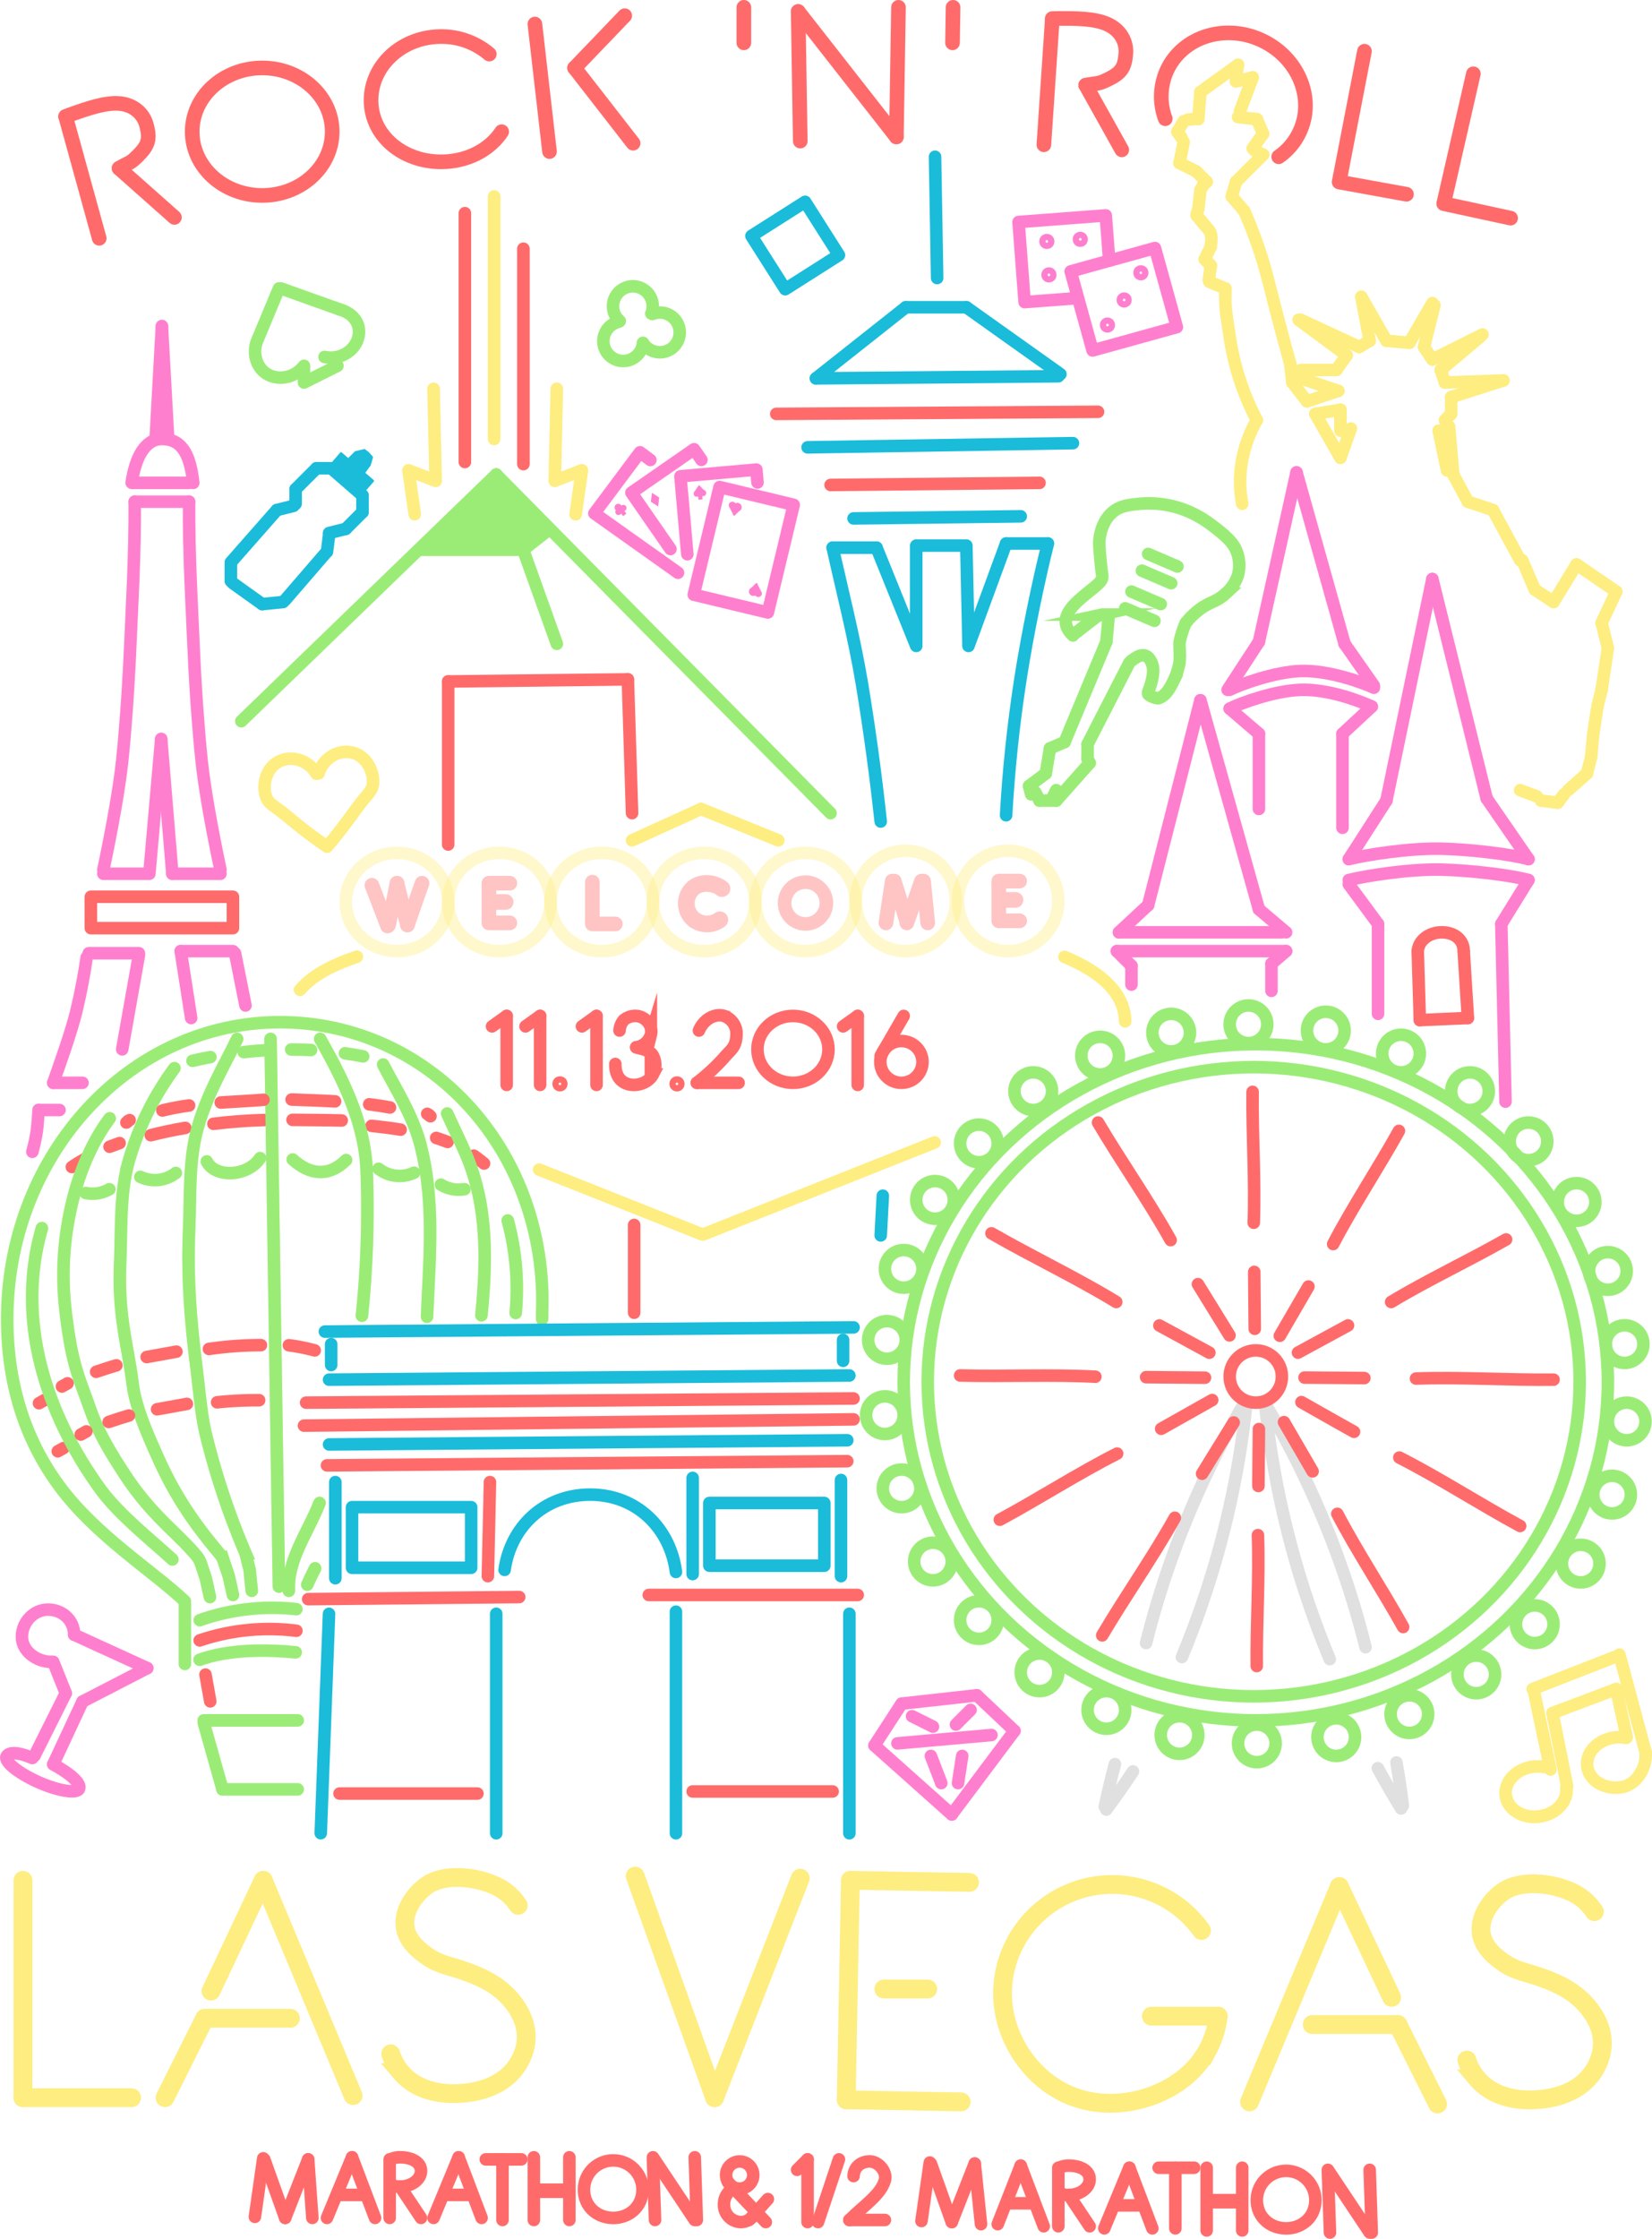 <svg fill="none" viewBox="0 0 790.59 1071" width="790.59" height="1071" xmlns="http://www.w3.org/2000/svg" style="background-color: #222;">
  <defs>
      <style>
        :root {
          --opacity-start: 0.4;
          --minor-rotate-dur: 1s;
          --ferris-wheel-del: 0s;
          --ferris-wheel-dur: 20s;
          --eiffel-opacity-del: 1s;
          --eiffel-opacity-dur: 5s;
          --balloon-lines-del: 2s;
          --balloon-lines-dur: 4s;
          --luxor-light-del: 3s;
          --luxor-light-dur: 5s;
          --sign-opacity-del: 5s;
          --sign-opacity-dur: 10s;
          --excalibur-opacity-del: 7s;
          --excalibur-opacity-dur: 10s;
        }
        .rnr {
          height: 95vh;
          margin-top: 1vh;
        }
        #ferris-wheel #wheel {
          transform-origin: 600.98px 658.5px;
          transform: rotate(0deg);
          animation: ferris-wheel 20s linear 0s infinite;
        }
        @keyframes ferris-wheel {
          0% {
            transform: rotate(0deg);
          }
          100% {
            transform: rotate(360deg);
          }
        }
        #diamond {
          transform-box: fill-box;
          transform-origin: center center;
          transform: rotate(0deg);
          animation: shake-left 1s linear infinite;
        }
        #martini-glass {
          transform-box: fill-box;
          transform-origin: center center;
          transform: rotate(0deg);
          animation: shake-left 1s linear infinite;
        }
        #music-note {
          transform-box: fill-box;
          transform-origin: center center;
          transform: rotate(0deg);
          animation: shake-right 1s linear infinite;
        }
        #welcome-sign .sign-letter {
          opacity: 0.4;
        }
        #welcome-sign #sign-outline {
          opacity: 1;
        }
        #welcome-sign #sign-outline line, #welcome-sign #sign-outline path {
          animation: opacity-sign-outline 10s linear 5s infinite;
        }
        @keyframes opacity-sign-outline {
          0%, 55% {
            opacity: 1;
          }
          55.1%, 58% {
            opacity: 0.4;
          }
          58.1%, 61% {
            opacity: 1;
          }
          61.1%, 64% {
            opacity: 0.4;
          }
          64.1%, 99.9% {
            opacity: 1;
          }
          100% {
            opacity: 0.4;
          }
        }
        #welcome-sign #sign-w {
          animation: opacity-sign-w 10s linear 5s infinite;
        }
        @keyframes opacity-sign-w {
          0%, 9.9% {
            opacity: 0.4;
          }
          10%, 55% {
            opacity: 1;
          }
          55.1%, 58% {
            opacity: 0.4;
          }
          58.1%, 61% {
            opacity: 1;
          }
          61.1%, 64% {
            opacity: 0.4;
          }
          64.1%, 99.9% {
            opacity: 1;
          }
          100% {
            opacity: 0.4;
          }
        }
        #welcome-sign #sign-e-1 {
          animation: opacity-sign-e-1 10s linear 5s infinite;
        }
        @keyframes opacity-sign-e-1 {
          0%, 14.9% {
            opacity: 0.4;
          }
          15%, 55% {
            opacity: 1;
          }
          55.1%, 58% {
            opacity: 0.4;
          }
          58.1%, 61% {
            opacity: 1;
          }
          61.1%, 64% {
            opacity: 0.4;
          }
          64.1%, 99.9% {
            opacity: 1;
          }
          100% {
            opacity: 0.4;
          }
        }
        #welcome-sign #sign-l {
          animation: opacity-sign-l 10s linear 5s infinite;
        }
        @keyframes opacity-sign-l {
          0%, 19.9% {
            opacity: 0.4;
          }
          20% {
            opacity: 1;
          }
          55% {
            opacity: 1;
          }
          55.1%, 58% {
            opacity: 0.4;
          }
          58.1%, 61% {
            opacity: 1;
          }
          61.1%, 64% {
            opacity: 0.4;
          }
          64.1%, 99.9% {
            opacity: 1;
          }
          100% {
            opacity: 0.4;
          }
        }
        #welcome-sign #sign-c {
          animation: opacity-sign-c 10s linear 5s infinite;
        }
        @keyframes opacity-sign-c {
          0%, 24.9% {
            opacity: 0.4;
          }
          25% {
            opacity: 1;
          }
          55% {
            opacity: 1;
          }
          55.1%, 58% {
            opacity: 0.4;
          }
          58.1%, 61% {
            opacity: 1;
          }
          61.1%, 64% {
            opacity: 0.4;
          }
          64.1%, 99.9% {
            opacity: 1;
          }
          100% {
            opacity: 0.4;
          }
        }
        #welcome-sign #sign-o {
          animation: opacity-sign-o 10s linear 5s infinite;
        }
        @keyframes opacity-sign-o {
          0%, 29.9% {
            opacity: 0.4;
          }
          30% {
            opacity: 1;
          }
          55% {
            opacity: 1;
          }
          55.1%, 58% {
            opacity: 0.4;
          }
          58.1%, 61% {
            opacity: 1;
          }
          61.1%, 64% {
            opacity: 0.4;
          }
          64.1%, 99.9% {
            opacity: 1;
          }
          100% {
            opacity: 0.4;
          }
        }
        #welcome-sign #sign-m {
          animation: opacity-sign-m 10s linear 5s infinite;
        }
        @keyframes opacity-sign-m {
          0%, 34.9% {
            opacity: 0.4;
          }
          35% {
            opacity: 1;
          }
          55% {
            opacity: 1;
          }
          55.1%, 58% {
            opacity: 0.4;
          }
          58.1%, 61% {
            opacity: 1;
          }
          61.1%, 64% {
            opacity: 0.4;
          }
          64.1%, 99.9% {
            opacity: 1;
          }
          100% {
            opacity: 0.4;
          }
        }
        #welcome-sign #sign-e-2 {
          animation: opacity-sign-e-2 10s linear 5s infinite;
        }
        @keyframes opacity-sign-e-2 {
          0%, 39.9% {
            opacity: 0.4;
          }
          40% {
            opacity: 1;
          }
          55% {
            opacity: 1;
          }
          55.1%, 58% {
            opacity: 0.4;
          }
          58.1%, 61% {
            opacity: 1;
          }
          61.1%, 64% {
            opacity: 0.4;
          }
          64.1%, 99.9% {
            opacity: 1;
          }
          100% {
            opacity: 0.4;
          }
        }
        #welcome-sign #welcome-date {
          animation: opacity-sign-date 10s linear 5s infinite;
        }
        @keyframes opacity-sign-date {
          0%, 44.9% {
            opacity: 0.4;
          }
          45% {
            opacity: 1;
          }
          55% {
            opacity: 1;
          }
          55.1%, 58% {
            opacity: 0.4;
          }
          58.1%, 61% {
            opacity: 1;
          }
          61.1%, 64% {
            opacity: 0.4;
          }
          64.1%, 99.9% {
            opacity: 1;
          }
          100% {
            opacity: 0.4;
          }
        }
        #eiffel-tower #eiffel-tower-1 {
          animation: opacity-eiffel-1 5s linear 1s infinite;
        }
        @keyframes opacity-eiffel-1 {
          0%, 10% {
            opacity: 0.4;
          }
          10.1%, 100% {
            opacity: 1;
          }
        }
        #eiffel-tower #eiffel-tower-2 {
          animation: opacity-eiffel-2 5s linear 1s infinite;
        }
        @keyframes opacity-eiffel-2 {
          0%, 15% {
            opacity: 0.4;
          }
          15.1%, 100% {
            opacity: 1;
          }
        }
        #eiffel-tower #eiffel-tower-3 {
          animation: opacity-eiffel-3 5s linear 1s infinite;
        }
        @keyframes opacity-eiffel-3 {
          0%, 20% {
            opacity: 0.4;
          }
          20.1%, 100% {
            opacity: 1;
          }
        }
        #eiffel-tower #eiffel-tower-4 {
          animation: opacity-eiffel-4 5s linear 1s infinite;
        }
        @keyframes opacity-eiffel-4 {
          0%, 25% {
            opacity: 0.4;
          }
          25.1%, 100% {
            opacity: 1;
          }
        }
        #eiffel-tower #eiffel-tower-5 {
          animation: opacity-eiffel-5 5s linear 1s infinite;
        }
        @keyframes opacity-eiffel-5 {
          0%, 30% {
            opacity: 0.4;
          }
          30.1%, 100% {
            opacity: 1;
          }
        }
        #eiffel-tower #eiffel-tower-6 {
          animation: opacity-eiffel-6 5s linear 1s infinite;
        }
        @keyframes opacity-eiffel-6 {
          0%, 35% {
            opacity: 0.4;
          }
          35.1%, 100% {
            opacity: 1;
          }
        }
        #heart {
          transform-box: fill-box;
          transform-origin: center center;
          transform: rotate(0deg);
          animation: shake-right 1s linear infinite;
        }
        #luxor #light-bg {
          opacity: 0.4;
        }
        #luxor #light #middle-light {
          stroke-dasharray: 116;
          stroke-dashoffset: 0;
          animation: luxor-light-middle 5s linear 3s infinite;
        }
        @keyframes luxor-light-middle {
          0% {
            stroke-dashoffset: 116;
          }
          10%, 70% {
            stroke-dashoffset: 0;
          }
          70.1%, 100% {
            stroke-dashoffset: 116;
          }
        }
        #luxor #light #left-yellow-light {
          stroke-dasharray: 100;
          stroke-dashoffset: 0;
          animation: luxor-light-left-yellow 5s linear 3s infinite;
        }
        @keyframes luxor-light-left-yellow {
          0% {
            stroke-dashoffset: 100;
          }
          10%, 70% {
            stroke-dashoffset: 0;
          }
          70.1%, 100% {
            stroke-dashoffset: 100;
          }
        }
        #luxor #light #right-yellow-light {
          stroke-dasharray: 100;
          stroke-dashoffset: 0;
          animation: luxor-light-right-yellow 5s linear 3s infinite;
        }
        @keyframes luxor-light-right-yellow {
          0% {
            stroke-dashoffset: 100;
          }
          10%, 70% {
            stroke-dashoffset: 0;
          }
          70.1%, 100% {
            stroke-dashoffset: 100;
          }
        }
        #luxor #light #right-white-light {
          stroke-dasharray: 119;
          stroke-dashoffset: 0;
          animation: luxor-light-right-white 5s linear 3s infinite;
        }
        @keyframes luxor-light-right-white {
          0% {
            stroke-dashoffset: 119;
          }
          10%, 70% {
            stroke-dashoffset: 0;
          }
          70.1%, 100% {
            stroke-dashoffset: 119;
          }
        }
        #luxor #light #left-white-light {
          stroke-dasharray: 103;
          stroke-dashoffset: 0;
          animation: luxor-light-left-white 5s linear 3s infinite;
        }
        @keyframes luxor-light-left-white {
          0% {
            stroke-dashoffset: 103;
          }
          10%, 70% {
            stroke-dashoffset: 0;
          }
          70.1%, 100% {
            stroke-dashoffset: 103;
          }
        }
        #excalibur #left-tower {
          animation: opacity-excalibur-1 10s linear 7s infinite;
        }
        @keyframes opacity-excalibur-1 {
          0%, 10% {
            opacity: 0.4;
          }
          10.1%, 100% {
            opacity: 1;
          }
        }
        #excalibur #center-tower {
          animation: opacity-excalibur-2 10s linear 7s infinite;
        }
        @keyframes opacity-excalibur-2 {
          0%, 15% {
            opacity: 0.4;
          }
          15.1%, 100% {
            opacity: 1;
          }
        }
        #excalibur #right-tower {
          animation: opacity-excalibur-3 10s linear 7s infinite;
        }
        @keyframes opacity-excalibur-3 {
          0%, 20% {
            opacity: 0.4;
          }
          20.1%, 100% {
            opacity: 1;
          }
        }
        #statue-of-liberty #flame {
          transform-box: fill-box;
          transform-origin: bottom center;
          transform: rotate(0deg);
          animation: diamond 1s linear infinite;
        }
        @keyframes diamond {
          0%, 24.9% {
            transform: rotate(0deg);
          }
          25%, 74.9% {
            transform: rotate(-8deg);
          }
          75%, 100% {
            transform: rotate(0deg);
          }
        }
        #spade, #diamond-2 {
          transform-box: fill-box;
          transform-origin: center center;
          transform: rotate(0deg);
          animation: shake-left 1s linear infinite;
        }
        #clover-leaf {
          transform-box: fill-box;
          transform-origin: center center;
          transform: rotate(0deg);
          animation: shake-right 1s linear infinite;
        }
        #dice {
          transform-box: fill-box;
          transform-origin: center center;
          transform: rotate(0deg);
          animation: shake-right 1s linear infinite;
        }
        .balloon-line-left {
          stroke-dasharray: 500;
          stroke-dashoffset: 0;
          animation: balloon-lines-left 4s linear 2s infinite;
        }
        @keyframes balloon-lines-left {
          0% {
            stroke-dashoffset: 500;
          }
          60%, 90% {
            stroke-dashoffset: 0;
          }
          90.1%, 100% {
            stroke-dashoffset: 500;
          }
        }
        .balloon-line-right {
          stroke-dasharray: 500;
          stroke-dashoffset: 0;
          animation: balloon-lines-right 4s linear 2s infinite;
        }
        @keyframes balloon-lines-right {
          0%, 16% {
            stroke-dashoffset: 500;
          }
          60%, 90% {
            stroke-dashoffset: 0;
          }
          90.1%, 100% {
            stroke-dashoffset: 500;
          }
        }
        .balloon-line-bg {
          opacity: 0.4;
        }
        @keyframes shake-left {
          0%, 24.9% {
            transform: rotate(0deg);
          }
          25%, 74.9% {
            transform: rotate(-10deg);
          }
          75%, 100% {
            transform: rotate(0deg);
          }
        }
        @keyframes shake-right {
          0%, 24.9% {
            transform: rotate(0deg);
          }
          25%, 74.9% {
            transform: rotate(10deg);
          }
          75%, 100% {
            transform: rotate(0deg);
          }
        }
 

        .cls-1, .cls-10, .cls-11, .cls-12, .cls-13, .cls-14, .cls-15, .cls-16, .cls-17, .cls-19, .cls-2, .cls-20, .cls-21, .cls-23, .cls-3, .cls-4, .cls-5, .cls-6, .cls-7, .cls-8, .cls-9 {
          fill: none;
        }

        .cls-1 {
          stroke: #e0e0e0;
        }

        .cls-1, .cls-10, .cls-11, .cls-12, .cls-13, .cls-14, .cls-15, .cls-16, .cls-17, .cls-19, .cls-20, .cls-21, .cls-3, .cls-5, .cls-6, .cls-7, .cls-8, .cls-9 {
          stroke-linecap: round;
        }

        .cls-1, .cls-11, .cls-12, .cls-13, .cls-14, .cls-15, .cls-16, .cls-17, .cls-2, .cls-20, .cls-23, .cls-3, .cls-4, .cls-5, .cls-6, .cls-8 {
          stroke-miterlimit: 10;
        }

        .cls-1, .cls-11, .cls-12, .cls-19, .cls-2, .cls-3, .cls-4, .cls-5, .cls-6, .cls-7, .cls-9 {
          stroke-width: 6px;
        }

        .cls-2, .cls-5 {
          stroke: #9bec77;
        }

        .cls-10, .cls-13, .cls-14, .cls-15, .cls-16, .cls-17, .cls-3, .cls-4, .cls-9 {
          stroke: #ff6b6b;
        }

        .cls-24, .cls-6, .cls-7 {
          stroke: #1abcda;
        }

        .cls-10, .cls-19, .cls-21, .cls-24, .cls-7, .cls-9 {
          stroke-linejoin: round;
        }

        .cls-12, .cls-8 {
          stroke: #feed81;
        }

        .cls-8 {
          stroke-width: 9px;
        }

        .cls-10, .cls-13 {
          stroke-width: 7px;
        }

        .cls-11, .cls-19, .cls-20, .cls-21, .cls-23 {
          stroke: #ff7fcf;
        }

        .cls-14 {
          stroke-width: 7.5px;
        }

        .cls-14, .cls-15, .cls-16 {
          opacity: 0.98;
        }

        .cls-15 {
          stroke-width: 8px;
        }

        .cls-16 {
          stroke-width: 6.5px;
        }

        .cls-17, .cls-20 {
          stroke-width: 4.25px;
        }

        .cls-18 {
          fill: #9bec77;
        }

        .cls-22 {
          fill: #ff7fcf;
        }

        .cls-23 {
          stroke-width: 2px;
        }

        .cls-24 {
          fill: #1abcda;
        }

      </style>

      
  </defs>
  <g id="hot-air-balloon">
    <path class="cls-3" d="M52.42,548.58c1.6-.61,3.21-1.19,4.82-1.76"/>
    <path class="cls-3" d="M226.73,552.85a57.37,57.37,0,0,1,4.91,3.75"/>
    <path class="cls-3" d="M208.74,544.35c1.84.59,3.65,1.23,5.45,1.94"/>
    <path class="cls-3" d="M177.8,538.59c4.66.5,9.31,1.06,13.93,1.81"/>
    <path class="cls-3" d="M34.39,558.29a65.11,65.11,0,0,1,6.84-4.14"/>
    <path class="cls-3" d="M140,535.72c7.85.09,15.69.09,23.54.3"/>
    <path class="cls-3" d="M102.13,537.61c8-1,16-1.56,24.09-1.81"/>
    <path class="cls-3" d="M72.15,543.06q8.19-2.09,16.53-3.5"/>
    <path id="outer-balloon" class="cls-5" d="M259.45,631c0-.83,0-1.66,0-2.5C262.48,551,206.05,489,134,489S4.63,552,3.48,628.5c-.49,32.48,8.34,60,25,82.5,17.44,23.58,44,40,60,55"/>
    <path class="cls-3" d="M21.33,669.76c-.9.49-1.8,1-2.68,1.51"/>
    <path class="cls-3" d="M30.33,692.76c-.9.49-1.8,1-2.68,1.51"/>
    <path class="cls-5 balloon-line-left" d="M120.48,761l-1-10-2-8a364.6,364.6,0,0,1-19-57c-2.1-8.59-3-20-4.49-32-2.28-18.34-4.51-40-3.51-65,.72-18.08-.14-33.92,4-49,4.6-16.76,13-30.36,19-43"/>
    <path class="cls-5 balloon-line-left" d="M111.48,763l-2-9-2.33-7a11.16,11.16,0,0,0-2-3.64C95.49,731.76,85,718.39,75.48,697c-4-9-10.51-23-12-35-2.28-18.33-7-32-6-57,.72-18.08-.14-33.92,4-49a139.35,139.35,0,0,1,22-45"/>
    <path class="cls-5 balloon-line-left" d="M100.48,764l-2-9-2.33-7a11.16,11.16,0,0,0-2-3.64C84.49,732.76,72.48,725,59.48,705c-5.37-8.26-12-18.64-16-30-6-17-9-22-12-47a146.45,146.45,0,0,1,2-48c3.41-17,10-33,19-45"/>
    <path class="cls-5 balloon-line-left" d="M82.48,746c-10.66-9.75-25-21-34-33-27-37-41-82-28.44-125.47"/>
    
    <path class="cls-5 balloon-line-left" d="M138.23,761c-.75-15,9.25-28,14.69-42"/>
    <path class="cls-5 balloon-line-left" d="M147.05,758.07c1.17-2.64,2.45-5.24,3.74-7.82"/>
    <line class="cls-5 balloon-line-left" x1="133.48" y1="759" x2="129.48" y2="497"/>
    <path class="cls-5 balloon-line-right" d="M173.2,629.42A493.21,493.21,0,0,0,175.48,560c-1-23-11-43-22.25-63"/>
    <path class="cls-5 balloon-line-right" d="M204.36,629.89C205.48,602,208.48,573,200.48,545c-4-13-11-24-17.13-35.74"/>
    <path class="cls-5 balloon-line-right" d="M230.39,629.21c2.61-26.3,3.12-52.77-7.58-77.44-2.79-6.43-5.94-12.69-8.8-19.08"/>
    <path class="cls-5 balloon-line-right" d="M246.8,628.1A125.86,125.86,0,0,0,243,583.87"/>
    
    <path class="cls-5 balloon-line-bg" d="M120.48,761l-1-10-2-8a364.6,364.6,0,0,1-19-57c-2.1-8.59-3-20-4.49-32-2.28-18.34-4.51-40-3.51-65,.72-18.08-.14-33.92,4-49,4.6-16.76,13-30.36,19-43"/>
    <path class="cls-5 balloon-line-bg" d="M111.48,763l-2-9-2.33-7a11.16,11.16,0,0,0-2-3.64C95.49,731.76,85,718.39,75.48,697c-4-9-10.51-23-12-35-2.28-18.33-7-32-6-57,.72-18.08-.14-33.92,4-49a139.35,139.35,0,0,1,22-45"/>
    <path class="cls-5 balloon-line-bg" d="M100.48,764l-2-9-2.33-7a11.16,11.16,0,0,0-2-3.64C84.49,732.76,72.48,725,59.48,705c-5.37-8.26-12-18.64-16-30-6-17-9-22-12-47a146.45,146.45,0,0,1,2-48c3.41-17,10-33,19-45"/>
    <path class="cls-5 balloon-line-bg" d="M82.48,746c-10.66-9.75-25-21-34-33-27-37-41-82-28.44-125.47"/>
    <path class="cls-5 balloon-line-bg" d="M173.2,629.42A493.21,493.21,0,0,0,175.48,560c-1-23-11-43-22.25-63"/>
    <path class="cls-5 balloon-line-bg" d="M138.23,761c-.75-15,9.25-28,14.69-42"/>
    <path class="cls-5 balloon-line-bg" d="M147.05,758.07c1.17-2.64,2.45-5.24,3.74-7.82"/>
    <line class="cls-5 balloon-line-bg" x1="133.48" y1="759" x2="129.48" y2="497"/>
    <path class="cls-5 balloon-line-bg" d="M204.36,629.89C205.48,602,208.48,573,200.48,545c-4-13-11-24-17.13-35.74"/>
    <path class="cls-5 balloon-line-bg" d="M230.39,629.21c2.61-26.3,3.12-52.77-7.58-77.44-2.79-6.43-5.94-12.69-8.8-19.08"/>
    <path class="cls-5 balloon-line-bg" d="M246.8,628.1A125.86,125.86,0,0,0,243,583.87"/>
    <path class="cls-5" d="M165.09,503.87c2.91.42,5.82.92,8.71,1.49"/>
    <path class="cls-5" d="M139.34,502.07q4.77,0,9.52.24"/>
    <path class="cls-5" d="M116.64,503.3c3.38-.37,6.76-.67,10.16-.87"/>
    <path class="cls-5" d="M92.13,507.47q4.26-1,8.56-1.78"/>
    <path class="cls-5" d="M124.48,554c-6,9-21.57,9.58-25.52,1.6"/>
    <path class="cls-5" d="M140.07,554.67c8.41,7.57,17.41,8.33,25.57.27"/>
    <path class="cls-5" d="M181.17,559.11a16.36,16.36,0,0,0,17,1.88"/>
    <path class="cls-5" d="M84.16,561.11a16.35,16.35,0,0,1-17,1.88"/>
    <path class="cls-5" d="M211,566.73a16.49,16.49,0,0,0,11.29,2.16"/>
    <path class="cls-5" d="M41,570.72a16.55,16.55,0,0,0,11.35-1.81"/>
    <path class="cls-5" d="M95.61,775.07a104.36,104.36,0,0,1,46.2-5.28"/>
    <path class="cls-3" d="M95.57,784.74a104.36,104.36,0,0,1,46.27-4.62"/>
    <path class="cls-5" d="M141.52,790.43c-14.72-1.36-32-1.43-46,3.57"/>
    <path class="cls-3" d="M127,806"/>
    <line class="cls-5" x1="88.48" y1="796" x2="88.48" y2="767"/>
    <path class="cls-3" d="M32.33,661.76c-.9.49-1.8,1-2.68,1.51"/>
    <path class="cls-3" d="M55.7,653.15c-3.25.94-6.48,2-9.67,3.1"/>
    <path class="cls-3" d="M84.44,646.6c-4.76.83-9.51,1.71-14.26,2.58"/>
    <path class="cls-3" d="M124.87,643.49A174.19,174.19,0,0,0,100,645.31"/>
    <path class="cls-3" d="M41.33,684.76c-.9.49-1.8,1-2.68,1.51"/>
    <path class="cls-3" d="M61.7,677.15c-3.25.94-6.48,2-9.67,3.1"/>
    <path class="cls-3" d="M89.44,671.6c-4.76.83-9.51,1.71-14.26,2.58"/>
    <path class="cls-3" d="M124,669.84a184.6,184.6,0,0,0-20.09,1"/>
    <path class="cls-3" d="M150.61,646a94.32,94.32,0,0,0-12.35-2.45"/>
    <path class="cls-3" d="M176.7,528.27c3.33.4,6.64.9,9.94,1.52"/>
    <path class="cls-3" d="M139.56,526c6.93.28,13.86.49,20.79.87"/>
    <path class="cls-3" d="M105.64,527.42c6.81-.46,13.63-.76,20.43-1.3"/>
    <path class="cls-3" d="M77.73,531.24a117.24,117.24,0,0,1,12.77-2.4"/>
    <path class="cls-3" d="M60.48,537c1.76-1.08-.31-.27,1.55-1.17"/>
    <path class="cls-3" d="M206,534c-1.77-1.08.31-.27-1.55-1.17"/>
    <line class="cls-3" x1="98.34" y1="801.1" x2="100.62" y2="813.9"/>
    <line class="cls-5" x1="142.48" y1="823" x2="97.48" y2="823"/>
    <line class="cls-5" x1="106.48" y1="856" x2="97.48" y2="824"/>
    <line class="cls-5" x1="142.48" y1="856" x2="106.48" y2="856"/>
  </g>
  <g id="blue-building">
    <line class="cls-6" x1="155.48" y1="637" x2="408.48" y2="635"/>
    <line class="cls-6" x1="157.48" y1="660" x2="406.48" y2="658"/>
    <line class="cls-6" x1="403.48" y1="641" x2="403.48" y2="651"/>
    <line class="cls-6" x1="158.48" y1="643" x2="158.48" y2="653"/>
    <line class="cls-6" x1="157.48" y1="691" x2="405.48" y2="689"/>
    <line class="cls-6" x1="160.48" y1="709" x2="160.48" y2="755"/>
    <line class="cls-3" x1="234.48" y1="709" x2="233.48" y2="754"/>
    <line class="cls-6" x1="331.48" y1="707" x2="331.48" y2="753"/>
    <line class="cls-6" x1="402.48" y1="708" x2="402.48" y2="754"/>
    <line class="cls-6" x1="406.48" y1="772" x2="406.48" y2="877"/>
    <line class="cls-6" x1="323.48" y1="771" x2="323.48" y2="877"/>
    <line class="cls-6" x1="237.48" y1="772" x2="237.48" y2="877"/>
    <line class="cls-6" x1="157.46" y1="772.04" x2="153.5" y2="876.96"/>
    <rect class="cls-7" x="168.48" y="721" width="57" height="29"/>
    <rect class="cls-7" x="339.48" y="719" width="55" height="30"/>
    <path class="cls-6" d="M241.48,751c2.85-20.32,18.67-36,41-36,22.52,0,38.39,16.42,41,37"/>
    <line class="cls-3" x1="146.48" y1="671" x2="408.48" y2="669"/>
    <line class="cls-3" x1="145.48" y1="682" x2="408.48" y2="679"/>
    <line class="cls-3" x1="156.48" y1="701" x2="405.48" y2="699"/>
    <line class="cls-3" x1="147.48" y1="765" x2="248.48" y2="764"/>
    <line class="cls-3" x1="310.48" y1="763" x2="410.48" y2="763"/>
    <line class="cls-3" x1="162.48" y1="858" x2="228.48" y2="858"/>
    <line class="cls-3" x1="331.48" y1="857" x2="398.48" y2="857"/>
  </g>
  <g id="las-vegas">
    <line class="cls-8" x1="10.98" y1="899.5" x2="10.98" y2="1003.5"/>
    <line class="cls-8" x1="62.98" y1="1003.5" x2="10.98" y2="1003.5"/>
    <line class="cls-8" x1="100.98" y1="952.5" x2="125.98" y2="899.5"/>
    <line class="cls-8" x1="168.98" y1="1002.5" x2="125.98" y2="899.5"/>
    <line class="cls-8" x1="138.98" y1="965.5" x2="97.98" y2="965.5"/>
    <line class="cls-8" x1="78.98" y1="1003.5" x2="97.98" y2="965.5"/>
    <path class="cls-8" d="M248,911.5c-4-6-9-9-15-11-9.7-3.23-21.23-3.31-28,1-5.94,3.78-12.63,12.44-11,21,1.27,6.65,7.11,10.9,10,13,4.9,3.56,9.07,4.49,14,6,13.66,4.17,22,9,28,17s8,17.36,3,27c-7.79,15.12-26.16,15.85-30,16-3,.12-17.88.71-27-10a26.7,26.7,0,0,1-5-9"/>
    <line class="cls-8" x1="665.98" y1="955.5" x2="640.98" y2="902.5"/>
    <line class="cls-8" x1="597.98" y1="1005.5" x2="640.98" y2="902.5"/>
    <line class="cls-8" x1="627.98" y1="968.5" x2="668.98" y2="968.5"/>
    <line class="cls-8" x1="687.98" y1="1006.5" x2="668.98" y2="968.5"/>
    <path class="cls-8" d="M763,914.5c-4-6-9-9-15-11-9.7-3.23-21.23-3.31-28,1-5.94,3.78-12.63,12.44-11,21,1.27,6.65,7.11,10.9,10,13,4.9,3.56,9.07,4.49,14,6,13.66,4.17,22,9,28,17s8,17.36,3,27c-7.79,15.12-26.16,15.85-30,16-3,.12-17.88.71-27-10a26.7,26.7,0,0,1-5-9"/>
    <line class="cls-8" x1="303.98" y1="897.5" x2="341.98" y2="1003.5"/>
    <line class="cls-8" x1="382.98" y1="898.5" x2="341.98" y2="1003.5"/>
    <line class="cls-8" x1="463.98" y1="900.5" x2="406.98" y2="899.5"/>
    <line class="cls-8" x1="404.98" y1="1004.5" x2="406.98" y2="899.5"/>
    <line class="cls-8" x1="459.98" y1="1005.5" x2="404.98" y2="1004.5"/>
    <line class="cls-8" x1="422.98" y1="951.5" x2="443.98" y2="951.5"/>
    <path class="cls-8" d="M575,923.5a52.53,52.53,0,0,0-94,19c-5.42,24.33,8,47.93,27,58,15,8,30.21,5.66,37,4,3.47-.85,23.14-5.67,33-24a45,45,0,0,0,5-16"/>
    <line class="cls-8" x1="550.98" y1="964.5" x2="582.98" y2="964.5"/>
  </g>
  <g id="marathon">
    <line class="cls-9" x1="121.98" y1="1060.5" x2="125.98" y2="1032.5"/>
    <line class="cls-9" x1="136.48" y1="1061" x2="126.48" y2="1033"/>
    <line class="cls-9" x1="147.48" y1="1033" x2="136.48" y2="1061"/>
    <line class="cls-9" x1="149.48" y1="1061" x2="147.48" y2="1033"/>
    <line class="cls-9" x1="156.48" y1="1061" x2="168.48" y2="1032"/>
    <line class="cls-9" x1="179.48" y1="1061" x2="168.48" y2="1032"/>
    <line class="cls-9" x1="163.48" y1="1050" x2="173.48" y2="1050"/>
    <line class="cls-9" x1="207.48" y1="1061" x2="219.48" y2="1032"/>
    <line class="cls-9" x1="230.48" y1="1061" x2="219.48" y2="1032"/>
    <line class="cls-9" x1="214.48" y1="1050" x2="224.48" y2="1050"/>
    <line class="cls-9" x1="186.48" y1="1061" x2="186.48" y2="1033"/>
    <path class="cls-9" d="M187.25,1032.83a10.13,10.13,0,0,1,4.23-.83c5.52,0,10,2.36,10,6.5s-4.48,7.5-10,7.5a5.67,5.67,0,0,1-4-1"/>
    <line class="cls-9" x1="201.48" y1="1061" x2="191.48" y2="1046"/>
    <line class="cls-9" x1="232.48" y1="1033" x2="249.48" y2="1033"/>
    <line class="cls-9" x1="240.48" y1="1062" x2="240.48" y2="1033"/>
    <line class="cls-9" x1="255.48" y1="1032" x2="255.48" y2="1062"/>
    <line class="cls-9" x1="272.48" y1="1032" x2="272.48" y2="1062"/>
    <line class="cls-10" x1="256.48" y1="1048" x2="270.48" y2="1048"/>
    <path class="cls-9" d="M307.48,1047.5c0,8-6.27,13.5-14,13.5s-14-5.49-14-13.5a14,14,0,1,1,28,0Z"/>
    <line class="cls-9" x1="313.48" y1="1062" x2="312.48" y2="1033"/>
    <line class="cls-9" x1="333.48" y1="1062" x2="332.48" y2="1032"/>
    <line class="cls-9" x1="312.48" y1="1032" x2="332.48" y2="1062"/>
    <line class="cls-9" x1="440.98" y1="1062.5" x2="444.98" y2="1034.5"/>
    <line class="cls-9" x1="455.48" y1="1063" x2="445.48" y2="1035"/>
    <line class="cls-9" x1="466.48" y1="1035" x2="455.48" y2="1063"/>
    <line class="cls-9" x1="469.48" y1="1064" x2="466.48" y2="1035"/>
    <line class="cls-9" x1="477.48" y1="1064" x2="488.48" y2="1036"/>
    <line class="cls-9" x1="499.48" y1="1065" x2="488.48" y2="1036"/>
    <line class="cls-9" x1="483.48" y1="1054" x2="493.48" y2="1054"/>
    <line class="cls-9" x1="528.48" y1="1066" x2="540.48" y2="1037"/>
    <line class="cls-9" x1="551.48" y1="1066" x2="540.48" y2="1037"/>
    <line class="cls-9" x1="535.48" y1="1055" x2="545.48" y2="1055"/>
    <line class="cls-9" x1="506.48" y1="1065" x2="506.48" y2="1037"/>
    <path class="cls-9" d="M507.25,1036.83a10.13,10.13,0,0,1,4.23-.83c5.52,0,10,2.36,10,6.5s-4.48,7.5-10,7.5a5.67,5.67,0,0,1-4-1"/>
    <line class="cls-9" x1="521.48" y1="1065" x2="511.48" y2="1050"/>
    <line class="cls-9" x1="554.48" y1="1037" x2="571.48" y2="1037"/>
    <line class="cls-9" x1="562.48" y1="1066" x2="562.48" y2="1037"/>
    <line class="cls-9" x1="577.48" y1="1037" x2="577.48" y2="1067"/>
    <line class="cls-9" x1="594.48" y1="1037" x2="594.48" y2="1067"/>
    <line class="cls-10" x1="578.48" y1="1053" x2="592.48" y2="1053"/>
    <path class="cls-9" d="M629.48,1052.5c0,8-6.27,13.5-14,13.5s-14-5.49-14-13.5a14,14,0,1,1,28,0Z"/>
    <line class="cls-9" x1="636.48" y1="1068" x2="635.48" y2="1039"/>
    <line class="cls-9" x1="656.48" y1="1068" x2="655.48" y2="1038"/>
    <line class="cls-9" x1="635.48" y1="1038" x2="655.48" y2="1068"/>
    <line class="cls-9" x1="381.48" y1="1038" x2="386.48" y2="1033"/>
    <line class="cls-9" x1="386.48" y1="1063" x2="386.48" y2="1033"/>
    <line class="cls-9" x1="391.48" y1="1063" x2="401.48" y2="1033"/>
    <line class="cls-9" x1="406.48" y1="1062" x2="423.48" y2="1062"/>
    <path class="cls-9" d="M408.48,1041c.21-4.75,4.14-7.18,8-7,4.35.21,8.08,5.2,7,9-2,7-10,12-17,19"/>
    <line class="cls-9" x1="366.48" y1="1063" x2="348.48" y2="1044"/>
    <line class="cls-9" x1="367.48" y1="1052" x2="358.48" y2="1062"/>
    <path class="cls-9" d="M360.58,1060a7.83,7.83,0,0,1-6.1,3,8.26,8.26,0,0,1-8-8.5,8.76,8.76,0,0,1,2.33-6"/>
    <circle class="cls-9" cx="353.98" cy="1040.5" r="6.5"/>
  </g>
  <g id="diamond">
    <line class="cls-11" x1="431.48" y1="815" x2="467.48" y2="811"/>
    <line class="cls-11" x1="485.48" y1="828" x2="467.48" y2="811"/>
    <line class="cls-11" x1="418.48" y1="835" x2="431.48" y2="815"/>
    <line class="cls-11" x1="455.48" y1="868" x2="485.48" y2="828"/>
    <line class="cls-11" x1="418.48" y1="835" x2="455.48" y2="868"/>
    <line class="cls-11" x1="429.48" y1="834" x2="474.48" y2="830"/>
    <line class="cls-11" x1="457.48" y1="825" x2="464.48" y2="818"/>
    <line class="cls-11" x1="446.48" y1="826" x2="436.48" y2="821"/>
    <line class="cls-11" x1="445.48" y1="840" x2="450.48" y2="853"/>
    <line class="cls-11" x1="458.48" y1="853" x2="460.48" y2="840"/>
  </g>
  <g id="martini-glass">
    <path class="cls-11" d="M24.48,795c-6.91,0-14-5.1-14-12s5.59-13,12.5-13,12.5,5.1,12.5,12"/>
    <line class="cls-11" x1="35.48" y1="782" x2="70.48" y2="798"/>
    <line class="cls-11" x1="39.48" y1="814" x2="70.48" y2="798"/>
    <line class="cls-11" x1="25.48" y1="795" x2="31.48" y2="810"/>
    <line class="cls-11" x1="16.48" y1="840" x2="31.48" y2="810"/>
    <line class="cls-11" x1="25.48" y1="844" x2="39.48" y2="814"/>
    <path class="cls-11" d="M25.48,844c9,5,13.41,9.35,12.36,11.73s-9.81,1.11-19.4-3.16S2,842.79,3.12,840.27c1-2.16,5.36-2.27,12.36.73"/>
  </g>
  <g id="white-building">
    <line class="cls-3" x1="214.48" y1="404" x2="214.48" y2="326"/>
    <line class="cls-3" x1="300.48" y1="325" x2="214.48" y2="326"/>
    <line class="cls-3" x1="302.48" y1="389" x2="300.48" y2="325"/>
    <line class="cls-3" x1="303.48" y1="628" x2="303.48" y2="586"/>
  </g>
  <g id="music-note">
    <path class="cls-12" d="M749.62,855.05c.91,6.57-4.84,12.79-12.85,13.9s-15.23-3.31-16.15-9.87"/>
    <line class="cls-12" x1="733.48" y1="808" x2="774.48" y2="792"/>
    <line class="cls-12" x1="787.48" y1="838" x2="774.98" y2="791.5"/>
    <line class="cls-12" x1="741.98" y1="846.5" x2="733.98" y2="808.5"/>
    <line class="cls-12" x1="742.98" y1="819.5" x2="773.48" y2="808"/>
    <line class="cls-12" x1="778.48" y1="831" x2="773.48" y2="808"/>
    <line class="cls-12" x1="749.98" y1="854.5" x2="742.98" y2="819.5"/>
    <path class="cls-12" d="M749.62,855.05c.91,6.57-4.84,12.79-12.85,13.9s-15.23-3.31-16.15-9.87,4.85-12.79,12.86-13.9a17.34,17.34,0,0,1,5.77.15"/>
    <path class="cls-12" d="M787.48,838c.91,6.56-3.7,15.84-11.71,17s-15.23-3.31-16.15-9.87,4.85-12.79,12.86-13.9a17.34,17.34,0,0,1,5.77.15"/>
  </g>
  <g id="welcome-sign">
    <g id="sign-outline">
      <line class="cls-12" x1="257.98" y1="559.5" x2="335.98" y2="590.5"/>
      <line class="cls-12" x1="447.29" y1="546.52" x2="336.67" y2="590.48"/>
      <line class="cls-12" x1="302.48" y1="402" x2="335.48" y2="387"/>
      <line class="cls-12" x1="372.48" y1="402" x2="335.48" y2="387"/>
      <path class="cls-12" d="M143.57,473.52c7-8.06,17.35-12.42,27.22-15.87"/>
      <path class="cls-12" d="M509.4,457.76c13.06,5.35,28.81,14.94,29.07,30.85"/>
    </g>
    <g id="sign-w" class="sign-letter">
      <ellipse class="cls-12" cx="189.98" cy="431.5" rx="24.5" ry="23.5"/>
      <line class="cls-13" x1="177.98" y1="423.5" x2="185.48" y2="443"/>
      <line class="cls-13" x1="189.98" y1="422.5" x2="185.98" y2="442.5"/>
      <line class="cls-13" x1="194.98" y1="442.5" x2="189.98" y2="422.5"/>
      <line class="cls-13" x1="201.98" y1="422.5" x2="194.98" y2="442.5"/>
    </g>
    <g id="sign-e-1" class="sign-letter">
      <ellipse class="cls-12" cx="238.98" cy="431.5" rx="24.5" ry="23.5"/>
      <line class="cls-13" x1="243.98" y1="422.5" x2="233.98" y2="422.5"/>
      <line class="cls-13" x1="233.98" y1="441.5" x2="233.98" y2="423.5"/>
      <line class="cls-13" x1="243.98" y1="441.5" x2="234.98" y2="441.5"/>
      <line class="cls-14" x1="241.98" y1="431.5" x2="234.98" y2="431.5"/>
    </g>
    <g id="sign-l" class="sign-letter">
      <ellipse class="cls-12" cx="287.98" cy="431.5" rx="24.5" ry="23.5"/>
      <line class="cls-13" x1="283.48" y1="422" x2="283.48" y2="441"/>
      <line class="cls-13" x1="294.48" y1="442" x2="283.48" y2="442"/>
    </g>
    <g id="sign-c" class="sign-letter">
      <ellipse class="cls-12" cx="336.98" cy="431.5" rx="24.5" ry="23.5"/>
      <path class="cls-15" d="M344.48,440a10.43,10.43,0,0,1-12.26,0,10,10,0,0,1-1.62-14c3.43-4.32,10.55-4.34,14.88-.91"/>
    </g>
    <g id="sign-o" class="sign-letter">
      <ellipse class="cls-12" cx="385.48" cy="431.5" rx="24" ry="23.5"/>
      <circle class="cls-16" cx="385.48" cy="432" r="10"/>
    </g>
    <g id="sign-m" class="sign-letter">
      <circle class="cls-12" cx="433.48" cy="431" r="24"/>
      <line class="cls-13" x1="423.98" y1="441.5" x2="426.98" y2="421.5"/>
      <line class="cls-13" x1="433.98" y1="441" x2="427.98" y2="421.5"/>
      <line class="cls-13" x1="440.98" y1="421.5" x2="433.98" y2="441.5"/>
      <line class="cls-13" x1="443.98" y1="441.5" x2="441.98" y2="421.5"/>
    </g>
    <g id="sign-e-2" class="sign-letter">
      <circle class="cls-12" cx="482.48" cy="431" r="24"/>
      <line class="cls-13" x1="487.98" y1="421.5" x2="477.98" y2="421.5"/>
      <line class="cls-13" x1="477.98" y1="440.5" x2="477.98" y2="422.5"/>
      <line class="cls-13" x1="487.98" y1="440.5" x2="478.98" y2="440.5"/>
      <line class="cls-14" x1="485.98" y1="430.5" x2="478.98" y2="430.5"/>
    </g>
    <g id="welcome-date">
      <line class="cls-3" x1="235.48" y1="491" x2="242.48" y2="486"/>
      <line class="cls-3" x1="242.48" y1="519" x2="242.48" y2="486"/>
      <path class="cls-3" d="M294.48,509c0,.75-.19,5.28,3,8,4.33,3.7,12.41,2,15-3a9.61,9.61,0,0,0,0-9c-1.56-3.12-7.83-3.58-8-4"/>
      <line class="cls-3" x1="251.48" y1="491" x2="258.48" y2="486"/>
      <line class="cls-3" x1="258.48" y1="519" x2="258.48" y2="486"/>
      <line class="cls-3" x1="278.48" y1="491" x2="285.48" y2="486"/>
      <line class="cls-3" x1="285.48" y1="519" x2="285.48" y2="486"/>
      <line class="cls-3" x1="403.48" y1="491" x2="410.48" y2="486"/>
      <line class="cls-3" x1="410.48" y1="519" x2="410.48" y2="486"/>
      <circle class="cls-17" cx="267.98" cy="518.5" r="1.5"/>
      <circle class="cls-17" cx="323.98" cy="518.5" r="1.5"/>
      <ellipse class="cls-3" cx="379.48" cy="502" rx="17" ry="16"/>
      <ellipse class="cls-3" cx="431.38" cy="508" rx="10.09" ry="10"/>
      <line class="cls-3" x1="432.48" y1="486" x2="421.48" y2="505"/>
      <line class="cls-3" x1="333.48" y1="518" x2="353.48" y2="518"/>
      <path class="cls-3" d="M334.48,493c2.36-5.57,7.79-8.29,12-7a9,9,0,0,1,6,8c0,7-2.35,7.69-6,12a96.36,96.36,0,0,1-13,12"/>
      <path class="cls-3" d="M296.48,493a8.79,8.79,0,0,1,2-5,8.63,8.63,0,0,1,6-2c4.17.24,8.16,4.33,7,9a8.59,8.59,0,0,1-7,6"/>
      <path class="cls-3" d="M299.48,466"/>
    </g>
  </g>
  <g id="eiffel-tower">
    <g id="eiffel-tower-6">
      <line class="cls-11" x1="74.48" y1="210" x2="77.48" y2="156"/>
      <line class="cls-11" x1="80.48" y1="210" x2="77.48" y2="156"/>
    </g>
    <g id="eiffel-tower-5">
      <line class="cls-11" x1="63.48" y1="231" x2="90.48" y2="231"/>
      <path class="cls-11" d="M63,230.93C64.76,218.87,69.42,210,77.48,210c10,0,13.58,8.07,15,21"/>
    </g>
    <g id="eiffel-tower-4">
      <line class="cls-11" x1="49.48" y1="418" x2="70.48" y2="418"/>
      <line class="cls-11" x1="82.48" y1="418" x2="105.48" y2="418"/>
      <line class="cls-11" x1="64.48" y1="240" x2="90.48" y2="240"/>
      <path class="cls-11" d="M64.48,240c.17,25.3-1.38,50.93-2,66-.74,17.8-1.69,30.89-2,35-.42,5.54-1.06,14.1-2,23-1.29,12.2-4.59,31.22-9,52"/>
      <path class="cls-11" d="M90.49,240c-.17,25.3,1.38,50.93,2,66,.74,17.8,1.69,30.89,2,35,.42,5.54,1.06,14.1,2,23,1.29,12.2,4.59,31.22,9,52"/>
      <line class="cls-11" x1="71.48" y1="418" x2="77.14" y2="353.52"/>
      <line class="cls-11" x1="82.48" y1="418" x2="77.14" y2="353.52"/>
    </g>
    
    
    
    
    
    
    
    
    <rect id="eiffel-tower-3" class="cls-9" x="43.48" y="429" width="68" height="15"/>
    
    <g id="eiffel-tower-2">
      <line class="cls-11" x1="42.48" y1="456" x2="66.48" y2="456"/>
      <path class="cls-11" d="M41.48,458c-1.15,8-2.76,16.74-5,26-2.4,9.9-8.16,25.92-11,34"/>
      <line class="cls-11" x1="58.48" y1="502" x2="66.48" y2="457"/>
      <line class="cls-11" x1="86.48" y1="455" x2="111.48" y2="455"/>
      <line class="cls-11" x1="25.48" y1="518" x2="39.48" y2="518"/>
      <line class="cls-11" x1="91.48" y1="487" x2="86.48" y2="455"/>
      <line class="cls-11" x1="117.48" y1="481" x2="112.48" y2="456"/>
    </g>
    
    <g id="eiffel-tower-1">
      <line class="cls-11" x1="28.48" y1="531" x2="18.48" y2="531"/>
      <path class="cls-11" d="M15.48,551a91.55,91.55,0,0,0,2-9c.48-2.84.8-8.52,1-11"/>
    </g>
  </g>
  <g id="heart">
    <path class="cls-12" d="M156.48,405c4.22-4.64,9.62-12,14-18,4.94-6.83,7.62-8.31,8-12,.55-5.41-2.71-13.32-10-15-6.63-1.53-13.89,2.71-16,10"/>
    <path class="cls-12" d="M156.48,405c-5.22-3.49-12.73-9.16-18.43-14-6.45-5.43-9.4-6.22-10.66-9.71-1.84-5.11-.58-13.58,6.08-17,6.07-3.08,14.14-.72,17.95,5.84"/>
  </g>
  <g id="luxor">
    <g id="pyramid">
      <line class="cls-5" x1="115.48" y1="345" x2="237.48" y2="227"/>
      <line class="cls-5" x1="397.48" y1="389" x2="237.48" y2="227"/>
      <line class="cls-5" x1="266.48" y1="308" x2="237.48" y2="227"/>
      <polygon class="cls-18" points="265.48 255 251.48 266 196.48 266 237.48 227 265.48 255"/>
    </g>
    <g id="light">
      <line id="middle-light" class="cls-12" x1="236.48" y1="210" x2="236.48" y2="94"/>
      <polyline id="left-yellow-light" stroke-linecap="round" stroke-linejoin="round" class="cls-12" points="198.48 246 195.48 225 208.48 230 207.48 186"/>
  <polyline id="right-yellow-light" stroke-linecap="round" stroke-linejoin="round" class="cls-12" points="275.48 246 278.48 225 265.48 230 266.48 186"/>
      <line id="right-white-light" class="cls-3" x1="222.48" y1="221" x2="222.48" y2="102"/>
      <line id="left-white-light" class="cls-3" x1="250.48" y1="222" x2="250.48" y2="119"/>
    </g>
    <g id="light-bg">
      <line id="middle-light-bg" class="cls-12" x1="236.48" y1="210" x2="236.48" y2="94"/>
      <g id="left-yellow-light-bg">
        <line class="cls-12" x1="207.48" y1="186" x2="208.48" y2="230"/>
        <line class="cls-12" x1="195.48" y1="225" x2="208.48" y2="230"/>
        <line class="cls-12" x1="198.48" y1="246" x2="195.48" y2="225"/>
      </g>
      <g id="right-yellow-light-bg">
        <line class="cls-12" x1="266.48" y1="186" x2="265.48" y2="230"/>
        <line class="cls-12" x1="278.48" y1="225" x2="265.48" y2="230"/>
        <line class="cls-12" x1="275.48" y1="246" x2="278.48" y2="225"/>
      </g>
      <line id="right-white-light-bg" class="cls-3" x1="222.48" y1="102" x2="222.48" y2="221"/>
      <line id="left-white-light-bg" class="cls-3" x1="250.48" y1="119" x2="250.48" y2="222"/>
    </g>
  </g>
  <g id="excalibur">
    <g id="left-tower">
      <line class="cls-11" x1="549.48" y1="433" x2="574.48" y2="335"/>
      <line class="cls-11" x1="602.48" y1="435" x2="574.48" y2="335"/>
      <line class="cls-11" x1="608.48" y1="474" x2="608.48" y2="461"/>
      <line class="cls-11" x1="541.48" y1="471" x2="541.48" y2="462"/>
      <line class="cls-11" x1="608.48" y1="461" x2="615.48" y2="455"/>
      <line class="cls-11" x1="534.48" y1="455" x2="615.48" y2="455"/>
      <line class="cls-11" x1="541.48" y1="462" x2="534.48" y2="455"/>
      <line class="cls-11" x1="535.48" y1="446" x2="613.48" y2="446"/>
      <line class="cls-11" x1="602.48" y1="435" x2="615.48" y2="446"/>
      <line class="cls-11" x1="549.48" y1="433" x2="535.48" y2="446"/>
    </g>
    <g id="center-tower">
      <line class="cls-11" x1="620.48" y1="226" x2="602.48" y2="307"/>
      <line class="cls-11" x1="643.48" y1="308" x2="620.48" y2="226"/>
      <line class="cls-11" x1="602.48" y1="387" x2="602.48" y2="351"/>
      <line class="cls-11" x1="642.48" y1="396" x2="642.48" y2="351"/>
      <line class="cls-11" x1="602.48" y1="307" x2="587.48" y2="330"/>
      <line class="cls-11" x1="643.48" y1="308" x2="657.48" y2="328"/>
      <line class="cls-11" x1="642.48" y1="351" x2="656.48" y2="338"/>
      <line class="cls-11" x1="602.48" y1="351" x2="588.48" y2="339"/>
      <path class="cls-11" d="M588.48,339c5-2.56,21.45-8.6,34-9,13.52-.43,28.86,5.59,34,8"/>
      <path class="cls-11" d="M588.48,330c5-2.56,21.45-8.6,34-9,13.52-.43,29.86,5.59,35,8"/>
    </g>
    <g id="right-tower">
      <line class="cls-11" x1="663.48" y1="383" x2="685.48" y2="277"/>
      <line class="cls-11" x1="711.48" y1="382" x2="685.48" y2="277"/>
      <line class="cls-11" x1="659.48" y1="485" x2="659.48" y2="442"/>
      <line class="cls-11" x1="720.48" y1="527" x2="718.48" y2="442"/>
      <line class="cls-11" x1="659.48" y1="442" x2="645.48" y2="423"/>
      <line class="cls-11" x1="718.48" y1="442" x2="731.48" y2="421"/>
      <line class="cls-11" x1="711.48" y1="382" x2="731.48" y2="411"/>
      <line class="cls-11" x1="663.48" y1="383" x2="645.48" y2="411"/>
      <path class="cls-11" d="M645.48,411c9-2.22,29.32-5.31,44-5,13.8.29,33.39,2.61,42,5"/>
      <path class="cls-11" d="M645.48,421c9-2.22,29.32-5.31,44-5,13.8.29,33.39,2.61,42,5"/>
      <line class="cls-3" x1="679.48" y1="488" x2="702.48" y2="487"/>
      <line class="cls-3" x1="678.48" y1="455" x2="679.48" y2="488"/>
      <line class="cls-3" x1="700.48" y1="455" x2="702.48" y2="487"/>
      <path class="cls-3" d="M678.48,455.5c0-5.25,5.15-9.5,11.5-9.5s10.5,3.75,10.5,9"/>
    </g>
  </g>
  <g id="stratosphere">
    <line class="cls-6" x1="421.48" y1="591" x2="422.48" y2="572"/>
    <line class="cls-6" x1="447.48" y1="75" x2="448.48" y2="133"/>
    <line class="cls-6" x1="390.48" y1="181" x2="506.48" y2="180"/>
    <line class="cls-6" x1="386.48" y1="214" x2="513.48" y2="212"/>
    <line class="cls-6" x1="408.48" y1="248" x2="488.48" y2="247"/>
    <line class="cls-6" x1="398.48" y1="262" x2="419.48" y2="262"/>
    <line class="cls-6" x1="438.48" y1="261" x2="462.48" y2="261"/>
    <line class="cls-6" x1="481.48" y1="260" x2="501.48" y2="260"/>
    <line class="cls-6" x1="438.48" y1="308" x2="438.48" y2="262"/>
    <line class="cls-6" x1="463.48" y1="308" x2="462.48" y2="262"/>
    <line class="cls-6" x1="481.48" y1="260" x2="463.48" y2="309"/>
    <line class="cls-6" x1="438.48" y1="309" x2="419.48" y2="262"/>
    <line class="cls-6" x1="433.48" y1="147" x2="462.48" y2="147"/>
    <line class="cls-6" x1="507.48" y1="179" x2="462.48" y2="147"/>
    <line class="cls-6" x1="390.48" y1="181" x2="433.48" y2="147"/>
    <line class="cls-3" x1="371.48" y1="198" x2="525.48" y2="197"/>
    <line class="cls-3" x1="397.48" y1="232" x2="497.48" y2="231"/>
    <path class="cls-6" d="M421.48,393c-2.26-21-5.2-43-9-66-3.6-21.72-9.66-45.41-14-65"/>
    <path class="cls-6" d="M481.48,390c1.13-20.21,3.29-42.33,7-66,3.34-21.32,8.49-46,13-64"/>
  </g>
  <g id="dice">
    <g id="front-die">
      <rect class="cls-19" x="516.87" y="123.57" width="41.86" height="39.25" transform="translate(-18.71 148.79) rotate(-15.49)"/>
      <circle class="cls-20" cx="529.98" cy="155.5" r="1.5"/>
      <circle class="cls-20" cx="537.98" cy="143.5" r="1.5"/>
      <circle class="cls-20" cx="545.98" cy="130.5" r="1.5"/>
    </g>
    <g id="back-die">
      <polyline class="cls-19" points="515.67 142.61 490.35 144.53 487.44 106.21 529.18 103.05 530.83 124.72"/>
      <circle class="cls-20" cx="501.98" cy="131.5" r="1.5"/>
      <circle class="cls-20" cx="500.98" cy="115.5" r="1.5"/>
      <circle class="cls-20" cx="516.98" cy="114.5" r="1.5"/>
    </g>
  </g>
  <g id="diamond-2" data-name="diamond">
    <rect class="cls-7" x="365.32" y="102.34" width="30.44" height="30.17" transform="translate(-3.64 222.34) rotate(-32.42)"/>
  </g>
  <g id="statue-of-liberty">
    <path class="cls-12" d="M601.48,201a59.77,59.77,0,0,0-8,29,56.67,56.67,0,0,0,1,11"/>
    <path class="cls-12" d="M586.48,140c-.42,6.72.66,11.87,2,21a124.87,124.87,0,0,0,13,40"/>
    <path class="cls-12" d="M577.48,87a11.21,11.21,0,0,0-3,4l-1,9c-1.35,3.87-.87,2.88,0,4,1.35,1.76,3.39,4,5,6,1.77,2.17,1.25,5.45,1,7"/>
    <line class="cls-12" x1="579.48" y1="118" x2="577.48" y2="122"/>
    <line class="cls-12" x1="576.48" y1="124" x2="579.48" y2="127"/>
    <line class="cls-12" x1="578.48" y1="134" x2="579.48" y2="127"/>
    <line class="cls-12" x1="578.77" y1="134.83" x2="586.48" y2="138"/>
    <g id="flame">
      <line class="cls-12" x1="572.48" y1="82" x2="577.48" y2="87"/>
      <line class="cls-12" x1="564.48" y1="78" x2="572.48" y2="82"/>
      <line class="cls-12" x1="566.48" y1="68" x2="564.48" y2="78"/>
      <line class="cls-12" x1="563.48" y1="63" x2="565.48" y2="66"/>
      <line class="cls-12" x1="566.48" y1="58" x2="563.48" y2="63"/>
      <line class="cls-12" x1="573.47" y1="56.77" x2="568.49" y2="57.23"/>
      <line class="cls-12" x1="574.48" y1="44" x2="573.48" y2="57"/>
      <line class="cls-12" x1="592.48" y1="31" x2="574.48" y2="44"/>
      <line class="cls-12" x1="599.48" y1="37" x2="591.48" y2="39"/>
      <line class="cls-12" x1="592.48" y1="31" x2="591.48" y2="37"/>
      <line class="cls-12" x1="593.48" y1="53" x2="599.48" y2="37"/>
      <line class="cls-12" x1="601.48" y1="57" x2="592.48" y2="56"/>
      <line class="cls-12" x1="604.48" y1="64" x2="601.48" y2="57"/>
      <line class="cls-12" x1="599.48" y1="71" x2="604.48" y2="64"/>
      <line class="cls-12" x1="604.48" y1="74" x2="600.48" y2="72"/>
      <line class="cls-12" x1="591.48" y1="87" x2="604.48" y2="74"/>
    </g>
    <line class="cls-12" x1="589.48" y1="94" x2="591.48" y2="87"/>
    <line class="cls-12" x1="595.48" y1="101" x2="589.48" y2="94"/>
    <path class="cls-12" d="M617.48,174c-3.06-10.92-5.42-19.85-7-26-3.47-13.44-4.8-19.53-8-29-2.63-7.77-5.22-14-7-18"/>
    <line class="cls-12" x1="617.48" y1="174" x2="618.48" y2="183"/>
    <line class="cls-12" x1="625.48" y1="192" x2="618.48" y2="183"/>
    <line class="cls-12" x1="640.48" y1="187" x2="625.48" y2="192"/>
    <line class="cls-12" x1="622.48" y1="181" x2="640.48" y2="187"/>
    <line class="cls-12" x1="639.48" y1="177" x2="622.48" y2="177"/>
    <line class="cls-12" x1="644.48" y1="170" x2="639.48" y2="177"/>
    <line class="cls-12" x1="621.48" y1="153" x2="644.48" y2="170"/>
    <line class="cls-12" x1="650.48" y1="166" x2="622.48" y2="153"/>
    <line class="cls-12" x1="655.48" y1="163" x2="650.48" y2="166"/>
    <line class="cls-12" x1="651.48" y1="142" x2="655.48" y2="163"/>
    <line class="cls-12" x1="663.48" y1="163" x2="651.48" y2="142"/>
    <line class="cls-12" x1="674.48" y1="164" x2="663.48" y2="163"/>
    <line class="cls-12" x1="685.48" y1="145" x2="674.48" y2="164"/>
    <line class="cls-12" x1="681.48" y1="166" x2="686.48" y2="146"/>
    <line class="cls-12" x1="685.48" y1="172" x2="681.48" y2="166"/>
    <line class="cls-12" x1="709.48" y1="160" x2="685.48" y2="172"/>
    <line class="cls-12" x1="689.48" y1="177" x2="708.48" y2="161"/>
    <line class="cls-12" x1="719.48" y1="182" x2="691.48" y2="183"/>
    <line class="cls-12" x1="689.48" y1="177" x2="691.48" y2="183"/>
    <line class="cls-12" x1="694.48" y1="190" x2="719.48" y2="182"/>
    <line class="cls-12" x1="694.48" y1="198" x2="694.48" y2="190"/>
    <line class="cls-12" x1="691.48" y1="201" x2="694.48" y2="198"/>
    <line class="cls-12" x1="629.48" y1="198" x2="641.48" y2="196"/>
    <line class="cls-12" x1="641.48" y1="206" x2="641.48" y2="196"/>
    <line class="cls-12" x1="629.48" y1="198" x2="641.48" y2="219"/>
    <line class="cls-12" x1="646.48" y1="205" x2="641.48" y2="219"/>
    <line class="cls-12" x1="688.48" y1="206" x2="692.48" y2="225"/>
    <line class="cls-12" x1="693.48" y1="204" x2="695.48" y2="227"/>
    <line class="cls-12" x1="702.48" y1="240" x2="695.48" y2="227"/>
    <line class="cls-12" x1="714.48" y1="244" x2="702.48" y2="240"/>
    <line class="cls-12" x1="727.48" y1="268" x2="714.48" y2="244"/>
    <line class="cls-12" x1="734.48" y1="282" x2="728.48" y2="268"/>
    <line class="cls-12" x1="743.48" y1="288" x2="734.48" y2="282"/>
    <line class="cls-12" x1="754.48" y1="270" x2="743.48" y2="288"/>
    <line class="cls-12" x1="773.48" y1="283" x2="754.48" y2="270"/>
    <line class="cls-12" x1="766.48" y1="298" x2="773.48" y2="283"/>
    <line class="cls-12" x1="769.48" y1="310" x2="766.48" y2="298"/>
    <line class="cls-12" x1="766.48" y1="330" x2="769.48" y2="310"/>
    <line class="cls-12" x1="764.48" y1="338" x2="766.48" y2="330"/>
    <line class="cls-12" x1="762.48" y1="351" x2="764.48" y2="338"/>
    <line class="cls-12" x1="761.48" y1="362" x2="762.48" y2="351"/>
    <line class="cls-12" x1="759.48" y1="370" x2="761.48" y2="362"/>
    <line class="cls-12" x1="750.48" y1="378" x2="759.48" y2="370"/>
    <line class="cls-12" x1="745.48" y1="384" x2="748.48" y2="380"/>
    <line class="cls-12" x1="737.48" y1="383" x2="745.48" y2="384"/>
    <line class="cls-12" x1="727.48" y1="378" x2="735.48" y2="381"/>
  </g>
  <g id="guitar">
    <line class="cls-5" x1="509.48" y1="355" x2="529.48" y2="307"/>
    <line class="cls-5" x1="520.48" y1="356" x2="540.48" y2="317"/>
    <line class="cls-5" x1="549.48" y1="265" x2="563.48" y2="271"/>
    <line class="cls-5" x1="546.48" y1="273" x2="560.48" y2="279"/>
    <line class="cls-5" x1="541.48" y1="283" x2="555.48" y2="289"/>
    <line class="cls-5" x1="538.48" y1="291" x2="552.48" y2="297"/>
    <line class="cls-5" x1="502.48" y1="358" x2="509.48" y2="355"/>
    <line class="cls-5" x1="500.48" y1="370" x2="502.48" y2="358"/>
    <line class="cls-5" x1="492.48" y1="376" x2="500.48" y2="370"/>
    <line class="cls-5" x1="521.48" y1="365" x2="520.48" y2="363"/>
    <line class="cls-5" x1="505.48" y1="383" x2="521.48" y2="365"/>
    <line class="cls-5" x1="497.48" y1="383" x2="505.48" y2="383"/>
    <line class="cls-5" x1="505.48" y1="378" x2="503.48" y2="382"/>
    <line class="cls-5" x1="520.48" y1="356" x2="520.48" y2="363"/>
    <line class="cls-5" x1="492.48" y1="376" x2="493.48" y2="380"/>
    <line class="cls-5" x1="495.48" y1="379" x2="497.48" y2="383"/>
    <line class="cls-5" x1="530.48" y1="296" x2="529.48" y2="307"/>
    <line class="cls-5" x1="514.48" y1="303" x2="523.48" y2="296"/>
    <path class="cls-5" d="M530.48,296"/>
    <path class="cls-5" d="M530.48,295c-.46-.1-2.17-1.18-3-1a9.73,9.73,0,0,0-4,2"/>
    <path class="cls-5" d="M527.48,276c1,5-27,16-14,28"/>
    <path class="cls-5" d="M567.48,298a34.71,34.71,0,0,1,6-6c5.55-4.33,8.47-3.83,13-8a19.06,19.06,0,0,0,6-9,18.11,18.11,0,0,0-1-12c-.72-1.64-2.2-4.36-8-9-4.76-3.8-11.84-9.47-23-12a47.23,47.23,0,0,0-15-1c-5.27.52-9.32.91-13,4-4.38,3.67-5.53,8.86-6,11-.68,3.07-.37,5.78,0,10,.25,2.92.66,7.32,1,9"/>
    <path class="cls-5" d="M549.48,332c.45.92,4.1,2.3,5,2,3-1,5-3.9,7-8a35,35,0,0,0,3-9c.34-4.76,0-5,0-9,0-2.27,2.36-8.92,3-10"/>
    <path class="cls-5" d="M562,310.51"/>
    <path class="cls-5" d="M555,303.51"/>
    <path class="cls-5" d="M541.48,316c.46.16,7-7,10,2,1,3,0,8-2,13"/>
  </g>
  <g id="playing-cards">
    <g id="playing-card-1">
      <rect id="playing-card-1-border" class="cls-19" x="337.68" y="236.51" width="36.48" height="52.96" transform="translate(71.17 -75.77) rotate(13.49)"/>
      <g id="playing-card-heart-2">
        <path class="cls-21" d="M361,284.5a1.58,1.58,0,0,1-1-3"/>
        <path class="cls-21" d="M361,283.5c.31.81,1.4,1.88,2.21,1.57s1.1-.76.79-1.57"/>
        <line class="cls-21" x1="361.98" y1="279.5" x2="359.98" y2="281.5"/>
        <line class="cls-21" x1="363.98" y1="283.5" x2="361.98" y2="279.5"/>
        <polygon class="cls-22" points="363.48 285 359.48 284 358.88 282.1 361.48 280 362.48 281 364.48 284 363.48 285"/>
      </g>
      <g id="playing-card-heart-1">
        <path class="cls-21" d="M352.38,241.13a1.58,1.58,0,0,1,1,3"/>
        <path class="cls-21" d="M352.38,242.13c-.31-.81-1.4-1.89-2.21-1.58s-1.1.77-.79,1.58"/>
        <line class="cls-21" x1="351.38" y1="246.13" x2="353.38" y2="244.13"/>
        <line class="cls-21" x1="349.38" y1="242.13" x2="351.38" y2="246.13"/>
        <polygon class="cls-22" points="349.88 240.63 353.88 241.63 354.48 243.53 351.88 245.63 350.88 244.63 348.88 241.63 349.88 240.63"/>
      </g>
    </g>
    <g id="playing-card-2">
      <polyline id="playing-card-2-border" class="cls-19" points="328.93 265.13 325.63 227.86 361.97 224.65 362.51 230.81"/>
      <g id="playing-card-spade">
        <circle class="cls-22" cx="333.47" cy="236.16" r="1.5"/>
        <circle class="cls-22" cx="336.45" cy="235.85" r="1.5"/>
        <line class="cls-23" x1="335.26" y1="238.99" x2="334.91" y2="235.51"/>
        <polygon class="cls-22" points="332.48 235 334.48 232 337.48 235 335.48 236 332.48 235"/>
      </g>
    </g>
    <g id="playing-card-4">
      <g id="playing-card-club">
        <circle class="cls-22" cx="295.97" cy="244.89" r="1.5"/>
        <circle class="cls-22" cx="295.86" cy="242.74" r="1.75"/>
        <circle class="cls-22" cx="298.32" cy="243.02" r="1.5"/>
        <line class="cls-23" x1="299.01" y1="246.31" x2="296.83" y2="243.57"/>
      </g>
      <polyline id="playing-card-4-2" data-name="playing-card-4" class="cls-19" points="324.48 274 284.45 245.58 306.28 216.36 311.24 220.06"/>
    </g>
    <g id="playing-card-3">
      <polyline id="playing-card-3-2" data-name="playing-card-3" class="cls-19" points="320.85 262.65 302.17 235.69 332.15 214.92 335.68 220.01"/>
      <polygon id="playing-card-diamond" class="cls-22" points="314.95 242.29 311.48 240 312 235.71 315.48 238 314.95 242.29"/>
    </g>
  </g>
  <g id="spade">
    <path class="cls-5" d="M145.48,175c-4.82,6.4-13.7,7.34-19,3-4.35-3.56-5.76-10.25-3-16"/>
    <path class="cls-5" d="M155.31,170.76c7.83,1.69,15.17-3.4,16.34-10.15.95-5.54-2.17-10.61-9.17-12.61"/>
    <line class="cls-5" x1="145.48" y1="183" x2="161.48" y2="175"/>
    <line class="cls-5" x1="145.48" y1="176" x2="145.48" y2="182"/>
    <line class="cls-5" x1="134.48" y1="138" x2="162.48" y2="148"/>
    <line class="cls-5" x1="133.48" y1="138" x2="123.48" y2="162"/>
  </g>
  <g id="clover-leaf">
    <path class="cls-5" d="M296.6,153.61A9.5,9.5,0,1,1,311.69,150"/>
    <path class="cls-5" d="M307.71,164a9.5,9.5,0,1,1-11.84-10"/>
    <path class="cls-5" d="M312.28,150.2a9.5,9.5,0,1,1-3.63,15.08"/>
  </g>
  <g id="water-bottle">
    <line class="cls-7" x1="132.48" y1="244" x2="110.48" y2="269"/>
    <line class="cls-7" x1="155.48" y1="265" x2="136.48" y2="287"/>
    <polygon class="cls-24" points="176.92 222.49 178.02 218.72 176.12 216.62 174.41 215.32 170.13 216.34 165.98 220.5 173.98 226.5 176.92 222.49"/>
    <rect class="cls-24" x="158.9" y="222.72" width="20.22" height="5.72" transform="translate(188.54 -55.61) rotate(40.82)"/>
    <line class="cls-7" x1="158.48" y1="224" x2="173.48" y2="237"/>
    <line class="cls-7" x1="173.48" y1="245" x2="173.48" y2="237"/>
    <line class="cls-7" x1="165.48" y1="253" x2="173.48" y2="245"/>
    <line class="cls-7" x1="157.48" y1="255" x2="165.48" y2="253"/>
    <line class="cls-7" x1="141.48" y1="234" x2="151.48" y2="224"/>
    <line class="cls-7" x1="157.48" y1="224" x2="151.48" y2="224"/>
    <line class="cls-7" x1="156.48" y1="264" x2="157.48" y2="256"/>
    <line class="cls-7" x1="141.48" y1="241" x2="141.48" y2="234"/>
    <line class="cls-7" x1="132.48" y1="244" x2="140.48" y2="242"/>
    <line class="cls-7" x1="111.48" y1="279" x2="125.48" y2="289"/>
    <line class="cls-7" x1="135.48" y1="288" x2="125.48" y2="289"/>
    <line class="cls-7" x1="110.48" y1="278" x2="110.48" y2="270"/>
  </g>
  <g id="rock-n-roll">
    <g id="rock">
      <line class="cls-10" x1="47.48" y1="114" x2="31.48" y2="56"/>
      <line class="cls-10" x1="56.98" y1="80.5" x2="83.48" y2="104"/>
      <path class="cls-10" d="M31.36,55.7c.72-.29,1.46-.56,2.2-.83C42.08,51.82,50.38,49,57,49.5c6.92.54,11.52,4.83,13,10,2,7,1,10-4,15-4,4-4,3-9,6"/>
      <ellipse class="cls-10" cx="125.48" cy="63" rx="33.5" ry="30.5"/>
      <path class="cls-10" d="M240.08,63c-5.8,8.77-16.6,14.41-29,14.41-18.5,0-33.5-12.63-33.5-29.45s15-30.46,33.5-30.46a35.21,35.21,0,0,1,23.07,8.37"/>
      <line class="cls-10" x1="255.98" y1="11.5" x2="262.98" y2="72.5"/>
      <line class="cls-10" x1="298.98" y1="7.5" x2="274.98" y2="32.5"/>
      <line class="cls-10" x1="302.98" y1="68.5" x2="274.98" y2="32.5"/>
    </g>
    <g id="n">
      <line class="cls-10" x1="355.98" y1="20.5" x2="355.98" y2="3.5"/>
      <line class="cls-10" x1="455.84" y1="20.5" x2="456.11" y2="3.5"/>
      <line class="cls-10" x1="382.98" y1="67.5" x2="381.98" y2="5.5"/>
      <line class="cls-10" x1="429.98" y1="3.5" x2="428.98" y2="65.5"/>
      <line class="cls-10" x1="381.98" y1="5.5" x2="428.98" y2="65.5"/>
    </g>
    <g id="rock-2" data-name="rock">
      <line class="cls-10" x1="519.58" y1="40.75" x2="536.84" y2="71.68"/>
      <path class="cls-10" d="M503.57,8.89c.78,0,1.56-.05,2.35-.05,9.06-.07,17.82,0,23.88,2.65,6.36,2.8,9.29,8.36,9,13.73-.42,7.27-2.36,9.77-8.73,12.84-5.11,2.47-4.76,1.51-10.47,2.69"/>
      <path class="cls-10" d="M557.65,56.79a30.41,30.41,0,0,1,.85-23.23c7.45-16,27.7-22.44,45.23-14.3S629.44,47,622,63A29.68,29.68,0,0,1,611.94,75"/>
      <line class="cls-10" x1="499.56" y1="69.25" x2="503.59" y2="9.22"/>
      <line class="cls-10" x1="652.98" y1="24.5" x2="640.98" y2="86.5"/>
      <line class="cls-10" x1="673.09" y1="92.93" x2="640.86" y2="87.07"/>
      <line class="cls-10" x1="705.1" y1="35.29" x2="691.04" y2="96.85"/>
      <line class="cls-10" x1="722.92" y1="104.35" x2="690.9" y2="97.42"/>
    </g>
  </g>
  <g id="ferris-wheel">
    <g id="rods">
      <g>
        <path class="cls-1" d="M548.48,786a433,433,0,0,1,31.93-86.89q7-14.21,15.1-27.87"/>
        <path class="cls-1" d="M565.62,792.7a434.24,434.24,0,0,0,26.23-88.78q2.85-15.6,4.52-31.38"/>
      </g>
      <g>
        <path class="cls-1" d="M653.51,788a433,433,0,0,0-31.93-86.89q-7-14.21-15.1-27.87"/>
        <path class="cls-1" d="M636.37,793.7a434.24,434.24,0,0,1-26.23-88.78q-2.83-15.6-4.52-31.38"/>
      </g>
      <g>
        <path class="cls-1" d="M542.2,847.43q-6.15,9.29-12.77,18.23"/>
        <path class="cls-1" d="M533.56,843.93q-2.68,10.11-4.85,20.35"/>
      </g>
      <g>
        <path class="cls-1" d="M659.37,845.87q5.32,9.78,11.15,19.27"/>
        <path class="cls-1" d="M668.29,843.14q1.79,10.3,3.06,20.69"/>
      </g>
    </g>
    <g id="wheel">
      <ellipse id="inner-ring" class="cls-2" cx="599.98" cy="661" rx="156" ry="150.5"/>
      <ellipse id="outer-ring" class="cls-2" cx="600.98" cy="661.25" rx="168.5" ry="161.75"/>
      <circle class="cls-2" cx="423.48" cy="677" r="9"/>
      <circle class="cls-2" cx="468.48" cy="775" r="9"/>
      <circle class="cls-2" cx="424.48" cy="641" r="9"/>
      <circle class="cls-2" cx="432.48" cy="607" r="9"/>
      <circle class="cls-2" cx="447.48" cy="574" r="9"/>
      <circle class="cls-2" cx="468.48" cy="547" r="9"/>
      <circle class="cls-2" cx="494.48" cy="522" r="9"/>
      <circle class="cls-2" cx="526.48" cy="505" r="9"/>
      <circle class="cls-2" cx="560.48" cy="494" r="9"/>
      <circle class="cls-2" cx="597.48" cy="490" r="9"/>
      <circle class="cls-2" cx="634.48" cy="493" r="9"/>
      <circle class="cls-2" cx="670.48" cy="504" r="9"/>
      <circle class="cls-2" cx="703.48" cy="522" r="9"/>
      <circle class="cls-2" cx="731.48" cy="546" r="9"/>
      <circle class="cls-2" cx="754.48" cy="575" r="9"/>
      <circle class="cls-2" cx="769.48" cy="608" r="9"/>
      <circle class="cls-2" cx="777.48" cy="643" r="9"/>
      <circle class="cls-2" cx="778.48" cy="680" r="9"/>
      <circle class="cls-2" cx="771.48" cy="715" r="9"/>
      <circle class="cls-2" cx="756.48" cy="748" r="9"/>
      <circle class="cls-2" cx="734.48" cy="777" r="9"/>
      <circle class="cls-2" cx="706.48" cy="801" r="9"/>
      <circle class="cls-2" cx="674.48" cy="820" r="9"/>
      <circle class="cls-2" cx="639.48" cy="831" r="9"/>
      <circle class="cls-2" cx="601.48" cy="834" r="9"/>
      <circle class="cls-2" cx="564.48" cy="830" r="9"/>
      <circle class="cls-2" cx="529.48" cy="818" r="9"/>
      <circle class="cls-2" cx="497.48" cy="800" r="9"/>
      <circle class="cls-2" cx="446.48" cy="747" r="9"/>
      <circle class="cls-2" cx="431.48" cy="712" r="9"/>
      <g>
        <path class="cls-3" d="M600,584.94c.74-20.45-.78-42-.56-62.62"/>
        <path class="cls-3" d="M600.48,635.68l-.16-17.58-.08-9.66"/>
      </g>
      <circle id="inner-wheel-circle" class="cls-4" cx="600.98" cy="658.5" r="12.5"/>
      <g>
        <path class="cls-3" d="M638,595.13C647.48,577,659.48,559,669.48,541"/>
        <path class="cls-3" d="M612.48,639l8.84-15.2,4.85-8.35"/>
      </g>
      <g>
        <path class="cls-3" d="M665.76,622.84c17.52-10.57,37.13-19.72,55-29.91"/>
        <path class="cls-3" d="M621.17,647.07l15.45-8.4,8.49-4.61"/>
      </g>
      <g>
        <path class="cls-3" d="M677.65,659.47c21.51-.78,44.18.78,65.83.53"/>
        <path class="cls-3" d="M624.3,659l18.48.15,10.15.09"/>
      </g>
      <g>
        <path class="cls-3" d="M669.67,697.27c19.36,9.85,38.59,22.34,57.81,32.73"/>
        <path class="cls-3" d="M622.83,670.75l16.23,9.19,8.92,5"/>
      </g>
      <g>
        <path class="cls-3" d="M534.62,695.37c-18.8,9.52-37.48,21.59-56.14,31.63"/>
        <path class="cls-3" d="M580.12,669.75l-15.76,8.88-8.66,4.87"/>
      </g>
      <g>
        <path class="cls-3" d="M524.21,658.59c-21.14-1.13-43.45,0-64.73-.59"/>
        <path class="cls-3" d="M576.66,659.06l-18.17-.16-10-.09"/>
      </g>
      <g>
        <path class="cls-3" d="M534.19,622.84c-19-11.6-40.29-21.66-59.71-32.84"/>
        <path class="cls-3" d="M578.76,647.1l-15.44-8.4-8.48-4.62"/>
      </g>
      <g>
        <path class="cls-3" d="M560.23,593.25c-10.54-18.89-23.68-37.53-34.75-56.25"/>
        <path class="cls-3" d="M588.4,638.83,578.64,623l-5.36-8.68"/>
      </g>
      <g>
        <path class="cls-3" d="M602,734.38c.74,20.45-.78,42-.56,62.62"/>
        <path class="cls-3" d="M602.48,683.63l-.16,17.59-.08,9.65"/>
      </g>
      <g>
        <path class="cls-3" d="M640,724.18c9.49,18.14,21.49,36.14,31.49,54.14"/>
        <path class="cls-3" d="M614.48,680.32l8.84,15.2,4.85,8.34"/>
      </g>
      <g>
        <path class="cls-3" d="M562.23,726.07c-10.54,18.88-23.68,37.52-34.75,56.25"/>
        <path class="cls-3" d="M590.4,680.49l-9.76,15.79L575.28,705"/>
      </g>
    </g>
    

  </g>
</svg>